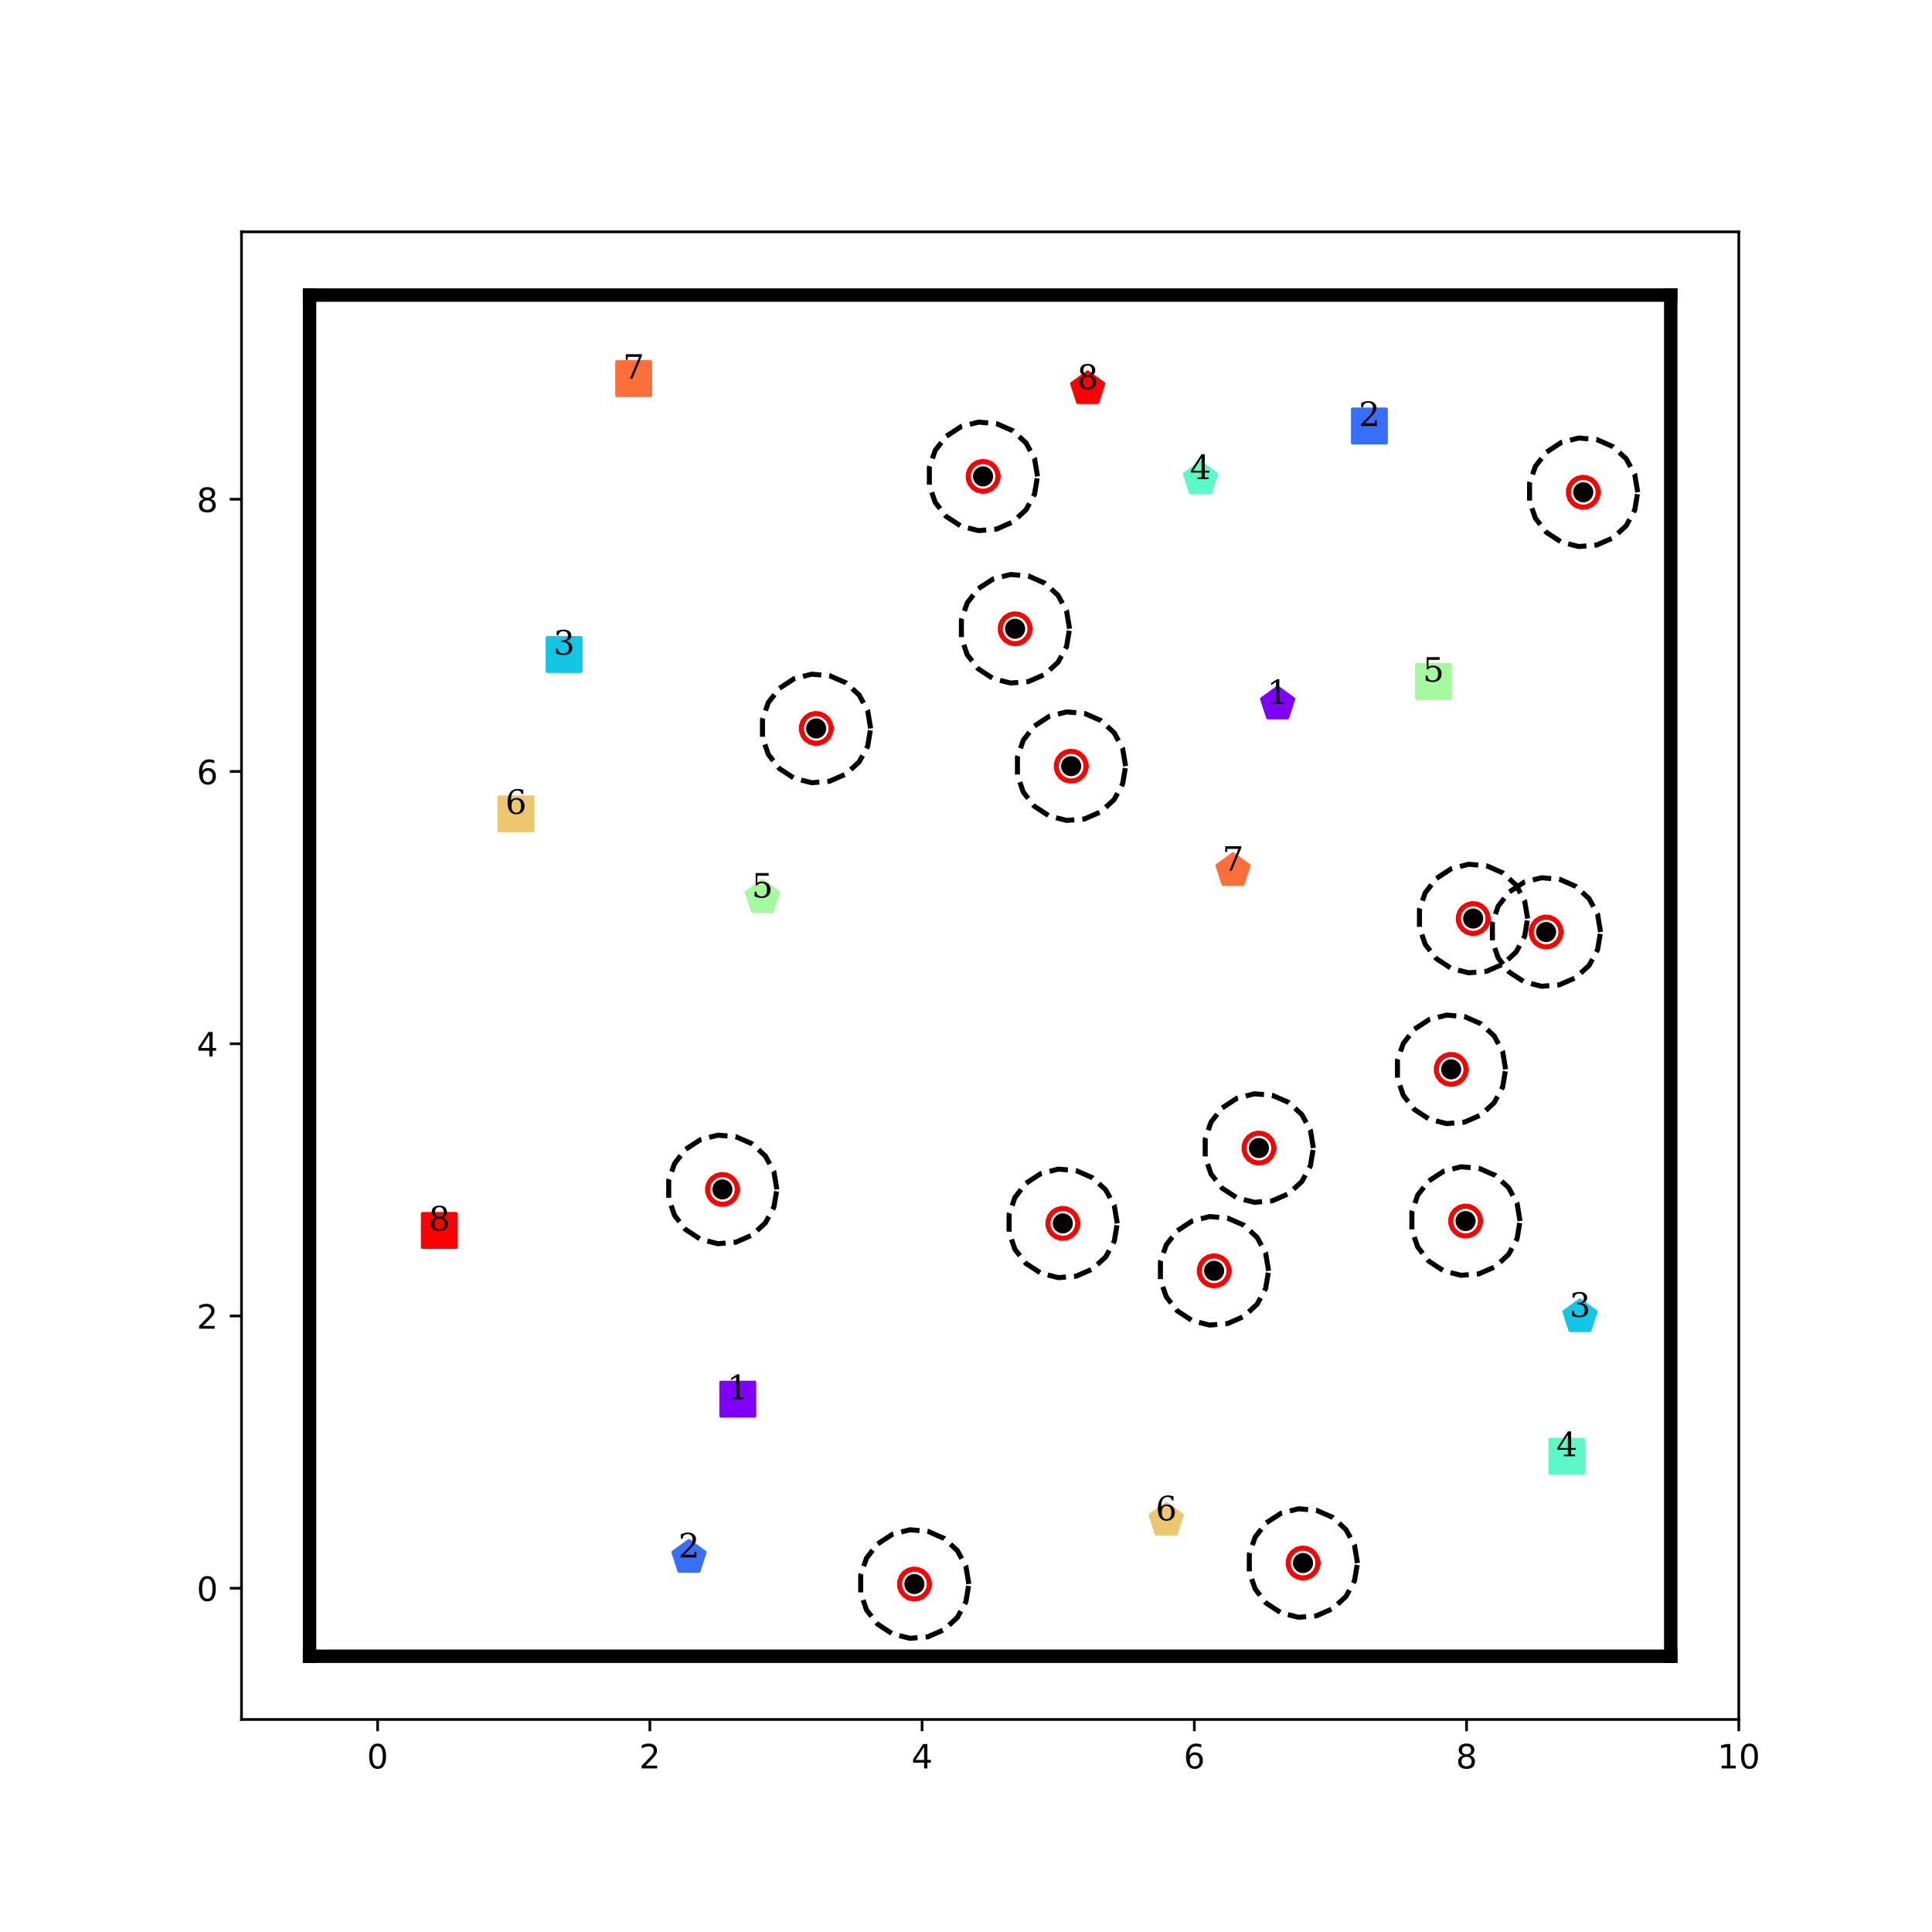 <?xml version="1.0" encoding="utf-8" standalone="no"?>
<!DOCTYPE svg PUBLIC "-//W3C//DTD SVG 1.1//EN"
  "http://www.w3.org/Graphics/SVG/1.1/DTD/svg11.dtd">
<!-- Created with matplotlib (http://matplotlib.org/) -->
<svg height="576pt" version="1.1" viewBox="0 0 576 576" width="576pt" xmlns="http://www.w3.org/2000/svg" xmlns:xlink="http://www.w3.org/1999/xlink">
 <defs>
  <style type="text/css">
*{stroke-linecap:butt;stroke-linejoin:round;}
  </style>
 </defs>
 <g id="figure_1">
  <g id="patch_1">
   <path d="M 0 576 
L 576 576 
L 576 0 
L 0 0 
z
" style="fill:#ffffff;"/>
  </g>
  <g id="axes_1">
   <g id="patch_2">
    <path d="M 72 512.64 
L 518.4 512.64 
L 518.4 69.12 
L 72 69.12 
z
" style="fill:#ffffff;"/>
   </g>
   <g id="matplotlib.axis_1">
    <g id="xtick_1">
     <g id="line2d_1">
      <defs>
       <path d="M 0 0 
L 0 3.5 
" id="m89978355af" style="stroke:#000000;stroke-width:0.8;"/>
      </defs>
      <g>
       <use style="stroke:#000000;stroke-width:0.8;" x="112.582" xlink:href="#m89978355af" y="512.64"/>
      </g>
     </g>
     <g id="text_1">
      <!-- 0 -->
      <defs>
       <path d="M 31.781 66.406 
Q 24.172 66.406 20.328 58.906 
Q 16.5 51.422 16.5 36.375 
Q 16.5 21.391 20.328 13.891 
Q 24.172 6.391 31.781 6.391 
Q 39.453 6.391 43.281 13.891 
Q 47.125 21.391 47.125 36.375 
Q 47.125 51.422 43.281 58.906 
Q 39.453 66.406 31.781 66.406 
z
M 31.781 74.219 
Q 44.047 74.219 50.516 64.516 
Q 56.984 54.828 56.984 36.375 
Q 56.984 17.969 50.516 8.266 
Q 44.047 -1.422 31.781 -1.422 
Q 19.531 -1.422 13.062 8.266 
Q 6.594 17.969 6.594 36.375 
Q 6.594 54.828 13.062 64.516 
Q 19.531 74.219 31.781 74.219 
z
" id="DejaVuSans-30"/>
      </defs>
      <g transform="translate(109.401 527.238)scale(0.1 -0.1)">
       <use xlink:href="#DejaVuSans-30"/>
      </g>
     </g>
    </g>
    <g id="xtick_2">
     <g id="line2d_2">
      <g>
       <use style="stroke:#000000;stroke-width:0.8;" x="193.745" xlink:href="#m89978355af" y="512.64"/>
      </g>
     </g>
     <g id="text_2">
      <!-- 2 -->
      <defs>
       <path d="M 19.188 8.297 
L 53.609 8.297 
L 53.609 0 
L 7.328 0 
L 7.328 8.297 
Q 12.938 14.109 22.625 23.891 
Q 32.328 33.688 34.812 36.531 
Q 39.547 41.844 41.422 45.531 
Q 43.312 49.219 43.312 52.781 
Q 43.312 58.594 39.234 62.25 
Q 35.156 65.922 28.609 65.922 
Q 23.969 65.922 18.812 64.312 
Q 13.672 62.703 7.812 59.422 
L 7.812 69.391 
Q 13.766 71.781 18.938 73 
Q 24.125 74.219 28.422 74.219 
Q 39.75 74.219 46.484 68.547 
Q 53.219 62.891 53.219 53.422 
Q 53.219 48.922 51.531 44.891 
Q 49.859 40.875 45.406 35.406 
Q 44.188 33.984 37.641 27.219 
Q 31.109 20.453 19.188 8.297 
z
" id="DejaVuSans-32"/>
      </defs>
      <g transform="translate(190.564 527.238)scale(0.1 -0.1)">
       <use xlink:href="#DejaVuSans-32"/>
      </g>
     </g>
    </g>
    <g id="xtick_3">
     <g id="line2d_3">
      <g>
       <use style="stroke:#000000;stroke-width:0.8;" x="274.909" xlink:href="#m89978355af" y="512.64"/>
      </g>
     </g>
     <g id="text_3">
      <!-- 4 -->
      <defs>
       <path d="M 37.797 64.312 
L 12.891 25.391 
L 37.797 25.391 
z
M 35.203 72.906 
L 47.609 72.906 
L 47.609 25.391 
L 58.016 25.391 
L 58.016 17.188 
L 47.609 17.188 
L 47.609 0 
L 37.797 0 
L 37.797 17.188 
L 4.891 17.188 
L 4.891 26.703 
z
" id="DejaVuSans-34"/>
      </defs>
      <g transform="translate(271.728 527.238)scale(0.1 -0.1)">
       <use xlink:href="#DejaVuSans-34"/>
      </g>
     </g>
    </g>
    <g id="xtick_4">
     <g id="line2d_4">
      <g>
       <use style="stroke:#000000;stroke-width:0.8;" x="356.073" xlink:href="#m89978355af" y="512.64"/>
      </g>
     </g>
     <g id="text_4">
      <!-- 6 -->
      <defs>
       <path d="M 33.016 40.375 
Q 26.375 40.375 22.484 35.828 
Q 18.609 31.297 18.609 23.391 
Q 18.609 15.531 22.484 10.953 
Q 26.375 6.391 33.016 6.391 
Q 39.656 6.391 43.531 10.953 
Q 47.406 15.531 47.406 23.391 
Q 47.406 31.297 43.531 35.828 
Q 39.656 40.375 33.016 40.375 
z
M 52.594 71.297 
L 52.594 62.312 
Q 48.875 64.062 45.094 64.984 
Q 41.312 65.922 37.594 65.922 
Q 27.828 65.922 22.672 59.328 
Q 17.531 52.734 16.797 39.406 
Q 19.672 43.656 24.016 45.922 
Q 28.375 48.188 33.594 48.188 
Q 44.578 48.188 50.953 41.516 
Q 57.328 34.859 57.328 23.391 
Q 57.328 12.156 50.688 5.359 
Q 44.047 -1.422 33.016 -1.422 
Q 20.359 -1.422 13.672 8.266 
Q 6.984 17.969 6.984 36.375 
Q 6.984 53.656 15.188 63.938 
Q 23.391 74.219 37.203 74.219 
Q 40.922 74.219 44.703 73.484 
Q 48.484 72.75 52.594 71.297 
z
" id="DejaVuSans-36"/>
      </defs>
      <g transform="translate(352.891 527.238)scale(0.1 -0.1)">
       <use xlink:href="#DejaVuSans-36"/>
      </g>
     </g>
    </g>
    <g id="xtick_5">
     <g id="line2d_5">
      <g>
       <use style="stroke:#000000;stroke-width:0.8;" x="437.236" xlink:href="#m89978355af" y="512.64"/>
      </g>
     </g>
     <g id="text_5">
      <!-- 8 -->
      <defs>
       <path d="M 31.781 34.625 
Q 24.75 34.625 20.719 30.859 
Q 16.703 27.094 16.703 20.516 
Q 16.703 13.922 20.719 10.156 
Q 24.75 6.391 31.781 6.391 
Q 38.812 6.391 42.859 10.172 
Q 46.922 13.969 46.922 20.516 
Q 46.922 27.094 42.891 30.859 
Q 38.875 34.625 31.781 34.625 
z
M 21.922 38.812 
Q 15.578 40.375 12.031 44.719 
Q 8.5 49.078 8.5 55.328 
Q 8.5 64.062 14.719 69.141 
Q 20.953 74.219 31.781 74.219 
Q 42.672 74.219 48.875 69.141 
Q 55.078 64.062 55.078 55.328 
Q 55.078 49.078 51.531 44.719 
Q 48 40.375 41.703 38.812 
Q 48.828 37.156 52.797 32.312 
Q 56.781 27.484 56.781 20.516 
Q 56.781 9.906 50.312 4.234 
Q 43.844 -1.422 31.781 -1.422 
Q 19.734 -1.422 13.25 4.234 
Q 6.781 9.906 6.781 20.516 
Q 6.781 27.484 10.781 32.312 
Q 14.797 37.156 21.922 38.812 
z
M 18.312 54.391 
Q 18.312 48.734 21.844 45.562 
Q 25.391 42.391 31.781 42.391 
Q 38.141 42.391 41.719 45.562 
Q 45.312 48.734 45.312 54.391 
Q 45.312 60.062 41.719 63.234 
Q 38.141 66.406 31.781 66.406 
Q 25.391 66.406 21.844 63.234 
Q 18.312 60.062 18.312 54.391 
z
" id="DejaVuSans-38"/>
      </defs>
      <g transform="translate(434.055 527.238)scale(0.1 -0.1)">
       <use xlink:href="#DejaVuSans-38"/>
      </g>
     </g>
    </g>
    <g id="xtick_6">
     <g id="line2d_6">
      <g>
       <use style="stroke:#000000;stroke-width:0.8;" x="518.4" xlink:href="#m89978355af" y="512.64"/>
      </g>
     </g>
     <g id="text_6">
      <!-- 10 -->
      <defs>
       <path d="M 12.406 8.297 
L 28.516 8.297 
L 28.516 63.922 
L 10.984 60.406 
L 10.984 69.391 
L 28.422 72.906 
L 38.281 72.906 
L 38.281 8.297 
L 54.391 8.297 
L 54.391 0 
L 12.406 0 
z
" id="DejaVuSans-31"/>
      </defs>
      <g transform="translate(512.038 527.238)scale(0.1 -0.1)">
       <use xlink:href="#DejaVuSans-31"/>
       <use x="63.623" xlink:href="#DejaVuSans-30"/>
      </g>
     </g>
    </g>
   </g>
   <g id="matplotlib.axis_2">
    <g id="ytick_1">
     <g id="line2d_7">
      <defs>
       <path d="M 0 0 
L -3.5 0 
" id="m498b8497a5" style="stroke:#000000;stroke-width:0.8;"/>
      </defs>
      <g>
       <use style="stroke:#000000;stroke-width:0.8;" x="72" xlink:href="#m498b8497a5" y="473.498"/>
      </g>
     </g>
     <g id="text_7">
      <!-- 0 -->
      <g transform="translate(58.638 477.297)scale(0.1 -0.1)">
       <use xlink:href="#DejaVuSans-30"/>
      </g>
     </g>
    </g>
    <g id="ytick_2">
     <g id="line2d_8">
      <g>
       <use style="stroke:#000000;stroke-width:0.8;" x="72" xlink:href="#m498b8497a5" y="392.335"/>
      </g>
     </g>
     <g id="text_8">
      <!-- 2 -->
      <g transform="translate(58.638 396.134)scale(0.1 -0.1)">
       <use xlink:href="#DejaVuSans-32"/>
      </g>
     </g>
    </g>
    <g id="ytick_3">
     <g id="line2d_9">
      <g>
       <use style="stroke:#000000;stroke-width:0.8;" x="72" xlink:href="#m498b8497a5" y="311.171"/>
      </g>
     </g>
     <g id="text_9">
      <!-- 4 -->
      <g transform="translate(58.638 314.97)scale(0.1 -0.1)">
       <use xlink:href="#DejaVuSans-34"/>
      </g>
     </g>
    </g>
    <g id="ytick_4">
     <g id="line2d_10">
      <g>
       <use style="stroke:#000000;stroke-width:0.8;" x="72" xlink:href="#m498b8497a5" y="230.007"/>
      </g>
     </g>
     <g id="text_10">
      <!-- 6 -->
      <g transform="translate(58.638 233.806)scale(0.1 -0.1)">
       <use xlink:href="#DejaVuSans-36"/>
      </g>
     </g>
    </g>
    <g id="ytick_5">
     <g id="line2d_11">
      <g>
       <use style="stroke:#000000;stroke-width:0.8;" x="72" xlink:href="#m498b8497a5" y="148.844"/>
      </g>
     </g>
     <g id="text_11">
      <!-- 8 -->
      <g transform="translate(58.638 152.643)scale(0.1 -0.1)">
       <use xlink:href="#DejaVuSans-38"/>
      </g>
     </g>
    </g>
   </g>
   <g id="line2d_12">
    <path clip-path="url(#p6acc8b3d34)" d="M 219.958 417.145 
" style="fill:none;stroke:#1f77b4;stroke-linecap:square;stroke-width:1.5;"/>
    <defs>
     <path d="M -5 5 
L 5 5 
L 5 -5 
L -5 -5 
z
" id="mf199346247" style="stroke:#8000ff;stroke-linejoin:miter;"/>
    </defs>
    <g clip-path="url(#p6acc8b3d34)">
     <use style="fill:#8000ff;stroke:#8000ff;stroke-linejoin:miter;" x="219.958" xlink:href="#mf199346247" y="417.145"/>
    </g>
   </g>
   <g id="line2d_13">
    <path clip-path="url(#p6acc8b3d34)" d="M 380.919 209.912 
" style="fill:none;stroke:#ff7f0e;stroke-linecap:square;stroke-width:1.5;"/>
    <defs>
     <path d="M 0 -5 
L -4.755 -1.545 
L -2.939 4.045 
L 2.939 4.045 
L 4.755 -1.545 
z
" id="m7dabff9bda" style="stroke:#8000ff;stroke-linejoin:miter;"/>
    </defs>
    <g clip-path="url(#p6acc8b3d34)">
     <use style="fill:#8000ff;stroke:#8000ff;stroke-linejoin:miter;" x="380.919" xlink:href="#m7dabff9bda" y="209.912"/>
    </g>
   </g>
   <g id="line2d_14">
    <path clip-path="url(#p6acc8b3d34)" d="M 408.274 127.005 
" style="fill:none;stroke:#2ca02c;stroke-linecap:square;stroke-width:1.5;"/>
    <defs>
     <path d="M -5 5 
L 5 5 
L 5 -5 
L -5 -5 
z
" id="m9a80ae366b" style="stroke:#376ff9;stroke-linejoin:miter;"/>
    </defs>
    <g clip-path="url(#p6acc8b3d34)">
     <use style="fill:#376ff9;stroke:#376ff9;stroke-linejoin:miter;" x="408.274" xlink:href="#m9a80ae366b" y="127.005"/>
    </g>
   </g>
   <g id="line2d_15">
    <path clip-path="url(#p6acc8b3d34)" d="M 205.415 464.329 
" style="fill:none;stroke:#d62728;stroke-linecap:square;stroke-width:1.5;"/>
    <defs>
     <path d="M 0 -5 
L -4.755 -1.545 
L -2.939 4.045 
L 2.939 4.045 
L 4.755 -1.545 
z
" id="m9d94ffd751" style="stroke:#376ff9;stroke-linejoin:miter;"/>
    </defs>
    <g clip-path="url(#p6acc8b3d34)">
     <use style="fill:#376ff9;stroke:#376ff9;stroke-linejoin:miter;" x="205.415" xlink:href="#m9d94ffd751" y="464.329"/>
    </g>
   </g>
   <g id="line2d_16">
    <path clip-path="url(#p6acc8b3d34)" d="M 168.177 195.137 
" style="fill:none;stroke:#9467bd;stroke-linecap:square;stroke-width:1.5;"/>
    <defs>
     <path d="M -5 5 
L 5 5 
L 5 -5 
L -5 -5 
z
" id="m19d20b630e" style="stroke:#12c7e6;stroke-linejoin:miter;"/>
    </defs>
    <g clip-path="url(#p6acc8b3d34)">
     <use style="fill:#12c7e6;stroke:#12c7e6;stroke-linejoin:miter;" x="168.177" xlink:href="#m19d20b630e" y="195.137"/>
    </g>
   </g>
   <g id="line2d_17">
    <path clip-path="url(#p6acc8b3d34)" d="M 471.049 392.598 
" style="fill:none;stroke:#8c564b;stroke-linecap:square;stroke-width:1.5;"/>
    <defs>
     <path d="M 0 -5 
L -4.755 -1.545 
L -2.939 4.045 
L 2.939 4.045 
L 4.755 -1.545 
z
" id="md3fc0abad9" style="stroke:#12c7e6;stroke-linejoin:miter;"/>
    </defs>
    <g clip-path="url(#p6acc8b3d34)">
     <use style="fill:#12c7e6;stroke:#12c7e6;stroke-linejoin:miter;" x="471.049" xlink:href="#md3fc0abad9" y="392.598"/>
    </g>
   </g>
   <g id="line2d_18">
    <path clip-path="url(#p6acc8b3d34)" d="M 467.128 434.172 
" style="fill:none;stroke:#e377c2;stroke-linecap:square;stroke-width:1.5;"/>
    <defs>
     <path d="M -5 5 
L 5 5 
L 5 -5 
L -5 -5 
z
" id="mc4074d09f4" style="stroke:#5bf9c7;stroke-linejoin:miter;"/>
    </defs>
    <g clip-path="url(#p6acc8b3d34)">
     <use style="fill:#5bf9c7;stroke:#5bf9c7;stroke-linejoin:miter;" x="467.128" xlink:href="#mc4074d09f4" y="434.172"/>
    </g>
   </g>
   <g id="line2d_19">
    <path clip-path="url(#p6acc8b3d34)" d="M 357.906 142.836 
" style="fill:none;stroke:#7f7f7f;stroke-linecap:square;stroke-width:1.5;"/>
    <defs>
     <path d="M 0 -5 
L -4.755 -1.545 
L -2.939 4.045 
L 2.939 4.045 
L 4.755 -1.545 
z
" id="mcafc2f7463" style="stroke:#5bf9c7;stroke-linejoin:miter;"/>
    </defs>
    <g clip-path="url(#p6acc8b3d34)">
     <use style="fill:#5bf9c7;stroke:#5bf9c7;stroke-linejoin:miter;" x="357.906" xlink:href="#mcafc2f7463" y="142.836"/>
    </g>
   </g>
   <g id="line2d_20">
    <path clip-path="url(#p6acc8b3d34)" d="M 427.37 203.203 
" style="fill:none;stroke:#bcbd22;stroke-linecap:square;stroke-width:1.5;"/>
    <defs>
     <path d="M -5 5 
L 5 5 
L 5 -5 
L -5 -5 
z
" id="m1e7260e2ec" style="stroke:#a4f99f;stroke-linejoin:miter;"/>
    </defs>
    <g clip-path="url(#p6acc8b3d34)">
     <use style="fill:#a4f99f;stroke:#a4f99f;stroke-linejoin:miter;" x="427.37" xlink:href="#m1e7260e2ec" y="203.203"/>
    </g>
   </g>
   <g id="line2d_21">
    <path clip-path="url(#p6acc8b3d34)" d="M 227.301 267.583 
" style="fill:none;stroke:#17becf;stroke-linecap:square;stroke-width:1.5;"/>
    <defs>
     <path d="M 0 -5 
L -4.755 -1.545 
L -2.939 4.045 
L 2.939 4.045 
L 4.755 -1.545 
z
" id="m291db263cb" style="stroke:#a4f99f;stroke-linejoin:miter;"/>
    </defs>
    <g clip-path="url(#p6acc8b3d34)">
     <use style="fill:#a4f99f;stroke:#a4f99f;stroke-linejoin:miter;" x="227.301" xlink:href="#m291db263cb" y="267.583"/>
    </g>
   </g>
   <g id="line2d_22">
    <path clip-path="url(#p6acc8b3d34)" d="M 153.837 242.632 
" style="fill:none;stroke:#1f77b4;stroke-linecap:square;stroke-width:1.5;"/>
    <defs>
     <path d="M -5 5 
L 5 5 
L 5 -5 
L -5 -5 
z
" id="m1e8d429b0b" style="stroke:#edc76f;stroke-linejoin:miter;"/>
    </defs>
    <g clip-path="url(#p6acc8b3d34)">
     <use style="fill:#edc76f;stroke:#edc76f;stroke-linejoin:miter;" x="153.837" xlink:href="#m1e8d429b0b" y="242.632"/>
    </g>
   </g>
   <g id="line2d_23">
    <path clip-path="url(#p6acc8b3d34)" d="M 347.705 453.259 
" style="fill:none;stroke:#ff7f0e;stroke-linecap:square;stroke-width:1.5;"/>
    <defs>
     <path d="M 0 -5 
L -4.755 -1.545 
L -2.939 4.045 
L 2.939 4.045 
L 4.755 -1.545 
z
" id="m3ba5e6ea00" style="stroke:#edc76f;stroke-linejoin:miter;"/>
    </defs>
    <g clip-path="url(#p6acc8b3d34)">
     <use style="fill:#edc76f;stroke:#edc76f;stroke-linejoin:miter;" x="347.705" xlink:href="#m3ba5e6ea00" y="453.259"/>
    </g>
   </g>
   <g id="line2d_24">
    <path clip-path="url(#p6acc8b3d34)" d="M 188.93 112.884 
" style="fill:none;stroke:#2ca02c;stroke-linecap:square;stroke-width:1.5;"/>
    <defs>
     <path d="M -5 5 
L 5 5 
L 5 -5 
L -5 -5 
z
" id="mf680b7a116" style="stroke:#ff6f39;stroke-linejoin:miter;"/>
    </defs>
    <g clip-path="url(#p6acc8b3d34)">
     <use style="fill:#ff6f39;stroke:#ff6f39;stroke-linejoin:miter;" x="188.93" xlink:href="#mf680b7a116" y="112.884"/>
    </g>
   </g>
   <g id="line2d_25">
    <path clip-path="url(#p6acc8b3d34)" d="M 367.622 259.578 
" style="fill:none;stroke:#d62728;stroke-linecap:square;stroke-width:1.5;"/>
    <defs>
     <path d="M 0 -5 
L -4.755 -1.545 
L -2.939 4.045 
L 2.939 4.045 
L 4.755 -1.545 
z
" id="m884dac4b87" style="stroke:#ff6f39;stroke-linejoin:miter;"/>
    </defs>
    <g clip-path="url(#p6acc8b3d34)">
     <use style="fill:#ff6f39;stroke:#ff6f39;stroke-linejoin:miter;" x="367.622" xlink:href="#m884dac4b87" y="259.578"/>
    </g>
   </g>
   <g id="line2d_26">
    <path clip-path="url(#p6acc8b3d34)" d="M 130.985 366.848 
" style="fill:none;stroke:#9467bd;stroke-linecap:square;stroke-width:1.5;"/>
    <defs>
     <path d="M -5 5 
L 5 5 
L 5 -5 
L -5 -5 
z
" id="m85897b799e" style="stroke:#ff0000;stroke-linejoin:miter;"/>
    </defs>
    <g clip-path="url(#p6acc8b3d34)">
     <use style="fill:#ff0000;stroke:#ff0000;stroke-linejoin:miter;" x="130.985" xlink:href="#m85897b799e" y="366.848"/>
    </g>
   </g>
   <g id="line2d_27">
    <path clip-path="url(#p6acc8b3d34)" d="M 324.281 115.915 
" style="fill:none;stroke:#8c564b;stroke-linecap:square;stroke-width:1.5;"/>
    <defs>
     <path d="M 0 -5 
L -4.755 -1.545 
L -2.939 4.045 
L 2.939 4.045 
L 4.755 -1.545 
z
" id="m7a95e7531e" style="stroke:#ff0000;stroke-linejoin:miter;"/>
    </defs>
    <g clip-path="url(#p6acc8b3d34)">
     <use style="fill:#ff0000;stroke:#ff0000;stroke-linejoin:miter;" x="324.281" xlink:href="#m7a95e7531e" y="115.915"/>
    </g>
   </g>
   <g id="line2d_28">
    <defs>
     <path d="M 0 2.5 
C 0.663 2.5 1.299 2.237 1.768 1.768 
C 2.237 1.299 2.5 0.663 2.5 0 
C 2.5 -0.663 2.237 -1.299 1.768 -1.768 
C 1.299 -2.237 0.663 -2.5 0 -2.5 
C -0.663 -2.5 -1.299 -2.237 -1.768 -1.768 
C -2.237 -1.299 -2.5 -0.663 -2.5 0 
C -2.5 0.663 -2.237 1.299 -1.768 1.768 
C -1.299 2.237 -0.663 2.5 0 2.5 
z
" id="m6888145409" style="stroke:#000000;"/>
    </defs>
    <g clip-path="url(#p6acc8b3d34)">
     <use style="stroke:#000000;" x="361.979" xlink:href="#m6888145409" y="378.877"/>
     <use style="stroke:#000000;" x="436.943" xlink:href="#m6888145409" y="364.041"/>
     <use style="stroke:#000000;" x="215.381" xlink:href="#m6888145409" y="354.617"/>
     <use style="stroke:#000000;" x="243.335" xlink:href="#m6888145409" y="217.179"/>
     <use style="stroke:#000000;" x="293.087" xlink:href="#m6888145409" y="142.026"/>
     <use style="stroke:#000000;" x="460.947" xlink:href="#m6888145409" y="277.868"/>
     <use style="stroke:#000000;" x="388.477" xlink:href="#m6888145409" y="465.995"/>
     <use style="stroke:#000000;" x="272.62" xlink:href="#m6888145409" y="472.26"/>
     <use style="stroke:#000000;" x="302.64" xlink:href="#m6888145409" y="187.462"/>
     <use style="stroke:#000000;" x="432.643" xlink:href="#m6888145409" y="318.813"/>
     <use style="stroke:#000000;" x="316.862" xlink:href="#m6888145409" y="364.735"/>
     <use style="stroke:#000000;" x="319.35" xlink:href="#m6888145409" y="228.421"/>
     <use style="stroke:#000000;" x="472.029" xlink:href="#m6888145409" y="146.765"/>
     <use style="stroke:#000000;" x="439.205" xlink:href="#m6888145409" y="273.854"/>
     <use style="stroke:#000000;" x="375.329" xlink:href="#m6888145409" y="342.277"/>
    </g>
   </g>
   <g id="line2d_29">
    <path clip-path="url(#p6acc8b3d34)" d="M 378.212 378.877 
L 377.332 373.606 
L 374.789 368.907 
L 370.857 365.287 
L 365.964 363.141 
L 360.638 362.7 
L 355.458 364.011 
L 350.985 366.934 
L 347.703 371.151 
L 345.967 376.205 
L 345.967 381.549 
L 347.703 386.603 
L 350.985 390.82 
L 355.458 393.742 
L 360.638 395.054 
L 365.964 394.613 
L 370.857 392.466 
L 374.789 388.847 
L 377.332 384.148 
L 378.212 378.877 
" style="fill:none;stroke:#000000;stroke-dasharray:5.55,2.4;stroke-dashoffset:0;stroke-width:1.5;"/>
   </g>
   <g id="line2d_30">
    <path clip-path="url(#p6acc8b3d34)" d="M 366.443 378.877 
L 366.201 377.427 
L 365.502 376.135 
L 364.42 375.14 
L 363.075 374.55 
L 361.61 374.428 
L 360.186 374.789 
L 358.955 375.593 
L 358.053 376.752 
L 357.576 378.142 
L 357.576 379.612 
L 358.053 381.002 
L 358.955 382.161 
L 360.186 382.965 
L 361.61 383.326 
L 363.075 383.204 
L 364.42 382.614 
L 365.502 381.619 
L 366.201 380.326 
L 366.443 378.877 
" style="fill:none;stroke:#ff0000;stroke-linecap:square;stroke-width:1.5;"/>
   </g>
   <g id="line2d_31">
    <path clip-path="url(#p6acc8b3d34)" d="M 453.176 364.041 
L 452.297 358.77 
L 449.753 354.071 
L 445.822 350.451 
L 440.928 348.305 
L 435.603 347.864 
L 430.423 349.175 
L 425.949 352.098 
L 422.667 356.315 
L 420.932 361.369 
L 420.932 366.713 
L 422.667 371.767 
L 425.949 375.984 
L 430.423 378.906 
L 435.603 380.218 
L 440.928 379.777 
L 445.822 377.63 
L 449.753 374.011 
L 452.297 369.312 
L 453.176 364.041 
" style="fill:none;stroke:#000000;stroke-dasharray:5.55,2.4;stroke-dashoffset:0;stroke-width:1.5;"/>
   </g>
   <g id="line2d_32">
    <path clip-path="url(#p6acc8b3d34)" d="M 441.407 364.041 
L 441.165 362.592 
L 440.466 361.299 
L 439.385 360.304 
L 438.039 359.714 
L 436.575 359.592 
L 435.15 359.953 
L 433.92 360.757 
L 433.017 361.916 
L 432.54 363.306 
L 432.54 364.776 
L 433.017 366.166 
L 433.92 367.325 
L 435.15 368.129 
L 436.575 368.49 
L 438.039 368.368 
L 439.385 367.778 
L 440.466 366.783 
L 441.165 365.49 
L 441.407 364.041 
" style="fill:none;stroke:#ff0000;stroke-linecap:square;stroke-width:1.5;"/>
   </g>
   <g id="line2d_33">
    <path clip-path="url(#p6acc8b3d34)" d="M 231.613 354.617 
L 230.734 349.346 
L 228.191 344.646 
L 224.259 341.027 
L 219.366 338.881 
L 214.04 338.439 
L 208.86 339.751 
L 204.387 342.674 
L 201.104 346.891 
L 199.369 351.945 
L 199.369 357.288 
L 201.104 362.343 
L 204.387 366.559 
L 208.86 369.482 
L 214.04 370.794 
L 219.366 370.353 
L 224.259 368.206 
L 228.191 364.587 
L 230.734 359.887 
L 231.613 354.617 
" style="fill:none;stroke:#000000;stroke-dasharray:5.55,2.4;stroke-dashoffset:0;stroke-width:1.5;"/>
   </g>
   <g id="line2d_34">
    <path clip-path="url(#p6acc8b3d34)" d="M 219.845 354.617 
L 219.603 353.167 
L 218.903 351.875 
L 217.822 350.879 
L 216.477 350.289 
L 215.012 350.168 
L 213.588 350.529 
L 212.357 351.332 
L 211.455 352.492 
L 210.978 353.882 
L 210.978 355.351 
L 211.455 356.741 
L 212.357 357.901 
L 213.588 358.705 
L 215.012 359.065 
L 216.477 358.944 
L 217.822 358.354 
L 218.903 357.358 
L 219.603 356.066 
L 219.845 354.617 
" style="fill:none;stroke:#ff0000;stroke-linecap:square;stroke-width:1.5;"/>
   </g>
   <g id="line2d_35">
    <path clip-path="url(#p6acc8b3d34)" d="M 259.568 217.179 
L 258.688 211.908 
L 256.145 207.209 
L 252.213 203.589 
L 247.32 201.443 
L 241.994 201.002 
L 236.814 202.313 
L 232.341 205.236 
L 229.059 209.453 
L 227.323 214.507 
L 227.323 219.851 
L 229.059 224.905 
L 232.341 229.122 
L 236.814 232.044 
L 241.994 233.356 
L 247.32 232.915 
L 252.213 230.768 
L 256.145 227.149 
L 258.688 222.45 
L 259.568 217.179 
" style="fill:none;stroke:#000000;stroke-dasharray:5.55,2.4;stroke-dashoffset:0;stroke-width:1.5;"/>
   </g>
   <g id="line2d_36">
    <path clip-path="url(#p6acc8b3d34)" d="M 247.799 217.179 
L 247.557 215.729 
L 246.858 214.437 
L 245.776 213.442 
L 244.431 212.852 
L 242.966 212.73 
L 241.542 213.091 
L 240.311 213.895 
L 239.409 215.054 
L 238.932 216.444 
L 238.932 217.914 
L 239.409 219.304 
L 240.311 220.463 
L 241.542 221.267 
L 242.966 221.628 
L 244.431 221.506 
L 245.776 220.916 
L 246.858 219.921 
L 247.557 218.628 
L 247.799 217.179 
" style="fill:none;stroke:#ff0000;stroke-linecap:square;stroke-width:1.5;"/>
   </g>
   <g id="line2d_37">
    <path clip-path="url(#p6acc8b3d34)" d="M 309.32 142.026 
L 308.441 136.755 
L 305.897 132.055 
L 301.966 128.436 
L 297.072 126.29 
L 291.747 125.848 
L 286.567 127.16 
L 282.093 130.083 
L 278.811 134.3 
L 277.076 139.354 
L 277.076 144.697 
L 278.811 149.752 
L 282.093 153.968 
L 286.567 156.891 
L 291.747 158.203 
L 297.072 157.762 
L 301.966 155.615 
L 305.897 151.996 
L 308.441 147.296 
L 309.32 142.026 
" style="fill:none;stroke:#000000;stroke-dasharray:5.55,2.4;stroke-dashoffset:0;stroke-width:1.5;"/>
   </g>
   <g id="line2d_38">
    <path clip-path="url(#p6acc8b3d34)" d="M 297.551 142.026 
L 297.309 140.576 
L 296.61 139.284 
L 295.529 138.288 
L 294.183 137.698 
L 292.719 137.577 
L 291.294 137.938 
L 290.064 138.741 
L 289.161 139.901 
L 288.684 141.291 
L 288.684 142.76 
L 289.161 144.15 
L 290.064 145.31 
L 291.294 146.114 
L 292.719 146.474 
L 294.183 146.353 
L 295.529 145.763 
L 296.61 144.767 
L 297.309 143.475 
L 297.551 142.026 
" style="fill:none;stroke:#ff0000;stroke-linecap:square;stroke-width:1.5;"/>
   </g>
   <g id="line2d_39">
    <path clip-path="url(#p6acc8b3d34)" d="M 477.18 277.868 
L 476.301 272.598 
L 473.757 267.898 
L 469.826 264.279 
L 464.932 262.132 
L 459.607 261.691 
L 454.427 263.003 
L 449.953 265.926 
L 446.671 270.142 
L 444.936 275.196 
L 444.936 280.54 
L 446.671 285.594 
L 449.953 289.811 
L 454.427 292.734 
L 459.607 294.046 
L 464.932 293.604 
L 469.826 291.458 
L 473.757 287.839 
L 476.301 283.139 
L 477.18 277.868 
" style="fill:none;stroke:#000000;stroke-dasharray:5.55,2.4;stroke-dashoffset:0;stroke-width:1.5;"/>
   </g>
   <g id="line2d_40">
    <path clip-path="url(#p6acc8b3d34)" d="M 465.411 277.868 
L 465.169 276.419 
L 464.47 275.126 
L 463.389 274.131 
L 462.043 273.541 
L 460.579 273.42 
L 459.154 273.78 
L 457.924 274.584 
L 457.021 275.744 
L 456.544 277.134 
L 456.544 278.603 
L 457.021 279.993 
L 457.924 281.153 
L 459.154 281.956 
L 460.579 282.317 
L 462.043 282.196 
L 463.389 281.605 
L 464.47 280.61 
L 465.169 279.318 
L 465.411 277.868 
" style="fill:none;stroke:#ff0000;stroke-linecap:square;stroke-width:1.5;"/>
   </g>
   <g id="line2d_41">
    <path clip-path="url(#p6acc8b3d34)" d="M 404.71 465.995 
L 403.83 460.724 
L 401.287 456.025 
L 397.355 452.406 
L 392.462 450.259 
L 387.137 449.818 
L 381.956 451.13 
L 377.483 454.052 
L 374.201 458.269 
L 372.466 463.323 
L 372.466 468.667 
L 374.201 473.721 
L 377.483 477.938 
L 381.956 480.861 
L 387.137 482.172 
L 392.462 481.731 
L 397.355 479.585 
L 401.287 475.966 
L 403.83 471.266 
L 404.71 465.995 
" style="fill:none;stroke:#000000;stroke-dasharray:5.55,2.4;stroke-dashoffset:0;stroke-width:1.5;"/>
   </g>
   <g id="line2d_42">
    <path clip-path="url(#p6acc8b3d34)" d="M 392.941 465.995 
L 392.699 464.546 
L 392 463.253 
L 390.919 462.258 
L 389.573 461.668 
L 388.108 461.546 
L 386.684 461.907 
L 385.454 462.711 
L 384.551 463.871 
L 384.074 465.26 
L 384.074 466.73 
L 384.551 468.12 
L 385.454 469.279 
L 386.684 470.083 
L 388.108 470.444 
L 389.573 470.323 
L 390.919 469.732 
L 392 468.737 
L 392.699 467.445 
L 392.941 465.995 
" style="fill:none;stroke:#ff0000;stroke-linecap:square;stroke-width:1.5;"/>
   </g>
   <g id="line2d_43">
    <path clip-path="url(#p6acc8b3d34)" d="M 288.853 472.26 
L 287.973 466.99 
L 285.43 462.29 
L 281.498 458.671 
L 276.605 456.524 
L 271.279 456.083 
L 266.099 457.395 
L 261.626 460.318 
L 258.344 464.534 
L 256.609 469.589 
L 256.609 474.932 
L 258.344 479.986 
L 261.626 484.203 
L 266.099 487.126 
L 271.279 488.438 
L 276.605 487.996 
L 281.498 485.85 
L 285.43 482.231 
L 287.973 477.531 
L 288.853 472.26 
" style="fill:none;stroke:#000000;stroke-dasharray:5.55,2.4;stroke-dashoffset:0;stroke-width:1.5;"/>
   </g>
   <g id="line2d_44">
    <path clip-path="url(#p6acc8b3d34)" d="M 277.084 472.26 
L 276.842 470.811 
L 276.143 469.518 
L 275.061 468.523 
L 273.716 467.933 
L 272.251 467.812 
L 270.827 468.172 
L 269.596 468.976 
L 268.694 470.136 
L 268.217 471.526 
L 268.217 472.995 
L 268.694 474.385 
L 269.596 475.545 
L 270.827 476.348 
L 272.251 476.709 
L 273.716 476.588 
L 275.061 475.997 
L 276.143 475.002 
L 276.842 473.71 
L 277.084 472.26 
" style="fill:none;stroke:#ff0000;stroke-linecap:square;stroke-width:1.5;"/>
   </g>
   <g id="line2d_45">
    <path clip-path="url(#p6acc8b3d34)" d="M 318.873 187.462 
L 317.994 182.192 
L 315.45 177.492 
L 311.519 173.873 
L 306.625 171.726 
L 301.3 171.285 
L 296.12 172.597 
L 291.646 175.519 
L 288.364 179.736 
L 286.629 184.79 
L 286.629 190.134 
L 288.364 195.188 
L 291.646 199.405 
L 296.12 202.328 
L 301.3 203.64 
L 306.625 203.198 
L 311.519 201.052 
L 315.45 197.433 
L 317.994 192.733 
L 318.873 187.462 
" style="fill:none;stroke:#000000;stroke-dasharray:5.55,2.4;stroke-dashoffset:0;stroke-width:1.5;"/>
   </g>
   <g id="line2d_46">
    <path clip-path="url(#p6acc8b3d34)" d="M 307.104 187.462 
L 306.862 186.013 
L 306.163 184.72 
L 305.082 183.725 
L 303.736 183.135 
L 302.272 183.014 
L 300.847 183.374 
L 299.617 184.178 
L 298.714 185.338 
L 298.237 186.728 
L 298.237 188.197 
L 298.714 189.587 
L 299.617 190.747 
L 300.847 191.55 
L 302.272 191.911 
L 303.736 191.79 
L 305.082 191.199 
L 306.163 190.204 
L 306.862 188.912 
L 307.104 187.462 
" style="fill:none;stroke:#ff0000;stroke-linecap:square;stroke-width:1.5;"/>
   </g>
   <g id="line2d_47">
    <path clip-path="url(#p6acc8b3d34)" d="M 448.876 318.813 
L 447.996 313.543 
L 445.453 308.843 
L 441.522 305.224 
L 436.628 303.077 
L 431.303 302.636 
L 426.123 303.948 
L 421.649 306.871 
L 418.367 311.088 
L 416.632 316.142 
L 416.632 321.485 
L 418.367 326.539 
L 421.649 330.756 
L 426.123 333.679 
L 431.303 334.991 
L 436.628 334.549 
L 441.522 332.403 
L 445.453 328.784 
L 447.996 324.084 
L 448.876 318.813 
" style="fill:none;stroke:#000000;stroke-dasharray:5.55,2.4;stroke-dashoffset:0;stroke-width:1.5;"/>
   </g>
   <g id="line2d_48">
    <path clip-path="url(#p6acc8b3d34)" d="M 437.107 318.813 
L 436.865 317.364 
L 436.166 316.072 
L 435.085 315.076 
L 433.739 314.486 
L 432.275 314.365 
L 430.85 314.725 
L 429.62 315.529 
L 428.717 316.689 
L 428.24 318.079 
L 428.24 319.548 
L 428.717 320.938 
L 429.62 322.098 
L 430.85 322.901 
L 432.275 323.262 
L 433.739 323.141 
L 435.085 322.551 
L 436.166 321.555 
L 436.865 320.263 
L 437.107 318.813 
" style="fill:none;stroke:#ff0000;stroke-linecap:square;stroke-width:1.5;"/>
   </g>
   <g id="line2d_49">
    <path clip-path="url(#p6acc8b3d34)" d="M 333.095 364.735 
L 332.215 359.464 
L 329.672 354.764 
L 325.741 351.145 
L 320.847 348.999 
L 315.522 348.557 
L 310.342 349.869 
L 305.868 352.792 
L 302.586 357.009 
L 300.851 362.063 
L 300.851 367.406 
L 302.586 372.461 
L 305.868 376.677 
L 310.342 379.6 
L 315.522 380.912 
L 320.847 380.471 
L 325.741 378.324 
L 329.672 374.705 
L 332.215 370.005 
L 333.095 364.735 
" style="fill:none;stroke:#000000;stroke-dasharray:5.55,2.4;stroke-dashoffset:0;stroke-width:1.5;"/>
   </g>
   <g id="line2d_50">
    <path clip-path="url(#p6acc8b3d34)" d="M 321.326 364.735 
L 321.084 363.285 
L 320.385 361.993 
L 319.304 360.997 
L 317.958 360.407 
L 316.494 360.286 
L 315.069 360.647 
L 313.839 361.45 
L 312.936 362.61 
L 312.459 364 
L 312.459 365.469 
L 312.936 366.859 
L 313.839 368.019 
L 315.069 368.823 
L 316.494 369.183 
L 317.958 369.062 
L 319.304 368.472 
L 320.385 367.476 
L 321.084 366.184 
L 321.326 364.735 
" style="fill:none;stroke:#ff0000;stroke-linecap:square;stroke-width:1.5;"/>
   </g>
   <g id="line2d_51">
    <path clip-path="url(#p6acc8b3d34)" d="M 335.582 228.421 
L 334.703 223.15 
L 332.159 218.451 
L 328.228 214.832 
L 323.334 212.685 
L 318.009 212.244 
L 312.829 213.556 
L 308.355 216.478 
L 305.073 220.695 
L 303.338 225.749 
L 303.338 231.093 
L 305.073 236.147 
L 308.355 240.364 
L 312.829 243.287 
L 318.009 244.598 
L 323.334 244.157 
L 328.228 242.011 
L 332.159 238.391 
L 334.703 233.692 
L 335.582 228.421 
" style="fill:none;stroke:#000000;stroke-dasharray:5.55,2.4;stroke-dashoffset:0;stroke-width:1.5;"/>
   </g>
   <g id="line2d_52">
    <path clip-path="url(#p6acc8b3d34)" d="M 323.814 228.421 
L 323.572 226.972 
L 322.872 225.679 
L 321.791 224.684 
L 320.445 224.094 
L 318.981 223.972 
L 317.556 224.333 
L 316.326 225.137 
L 315.424 226.296 
L 314.946 227.686 
L 314.946 229.156 
L 315.424 230.546 
L 316.326 231.705 
L 317.556 232.509 
L 318.981 232.87 
L 320.445 232.748 
L 321.791 232.158 
L 322.872 231.163 
L 323.572 229.871 
L 323.814 228.421 
" style="fill:none;stroke:#ff0000;stroke-linecap:square;stroke-width:1.5;"/>
   </g>
   <g id="line2d_53">
    <path clip-path="url(#p6acc8b3d34)" d="M 488.262 146.765 
L 487.382 141.494 
L 484.839 136.794 
L 480.907 133.175 
L 476.014 131.029 
L 470.689 130.588 
L 465.508 131.899 
L 461.035 134.822 
L 457.753 139.039 
L 456.018 144.093 
L 456.018 149.437 
L 457.753 154.491 
L 461.035 158.708 
L 465.508 161.63 
L 470.689 162.942 
L 476.014 162.501 
L 480.907 160.354 
L 484.839 156.735 
L 487.382 152.036 
L 488.262 146.765 
" style="fill:none;stroke:#000000;stroke-dasharray:5.55,2.4;stroke-dashoffset:0;stroke-width:1.5;"/>
   </g>
   <g id="line2d_54">
    <path clip-path="url(#p6acc8b3d34)" d="M 476.493 146.765 
L 476.251 145.315 
L 475.552 144.023 
L 474.471 143.028 
L 473.125 142.437 
L 471.66 142.316 
L 470.236 142.677 
L 469.006 143.481 
L 468.103 144.64 
L 467.626 146.03 
L 467.626 147.5 
L 468.103 148.889 
L 469.006 150.049 
L 470.236 150.853 
L 471.66 151.214 
L 473.125 151.092 
L 474.471 150.502 
L 475.552 149.507 
L 476.251 148.214 
L 476.493 146.765 
" style="fill:none;stroke:#ff0000;stroke-linecap:square;stroke-width:1.5;"/>
   </g>
   <g id="line2d_55">
    <path clip-path="url(#p6acc8b3d34)" d="M 455.438 273.854 
L 454.558 268.583 
L 452.015 263.883 
L 448.083 260.264 
L 443.19 258.118 
L 437.864 257.676 
L 432.684 258.988 
L 428.211 261.911 
L 424.929 266.128 
L 423.194 271.182 
L 423.194 276.526 
L 424.929 281.58 
L 428.211 285.797 
L 432.684 288.719 
L 437.864 290.031 
L 443.19 289.59 
L 448.083 287.443 
L 452.015 283.824 
L 454.558 279.124 
L 455.438 273.854 
" style="fill:none;stroke:#000000;stroke-dasharray:5.55,2.4;stroke-dashoffset:0;stroke-width:1.5;"/>
   </g>
   <g id="line2d_56">
    <path clip-path="url(#p6acc8b3d34)" d="M 443.669 273.854 
L 443.427 272.404 
L 442.728 271.112 
L 441.646 270.117 
L 440.301 269.526 
L 438.836 269.405 
L 437.412 269.766 
L 436.181 270.569 
L 435.279 271.729 
L 434.802 273.119 
L 434.802 274.588 
L 435.279 275.978 
L 436.181 277.138 
L 437.412 277.942 
L 438.836 278.302 
L 440.301 278.181 
L 441.646 277.591 
L 442.728 276.596 
L 443.427 275.303 
L 443.669 273.854 
" style="fill:none;stroke:#ff0000;stroke-linecap:square;stroke-width:1.5;"/>
   </g>
   <g id="line2d_57">
    <path clip-path="url(#p6acc8b3d34)" d="M 391.562 342.277 
L 390.682 337.007 
L 388.139 332.307 
L 384.207 328.688 
L 379.314 326.541 
L 373.989 326.1 
L 368.808 327.412 
L 364.335 330.335 
L 361.053 334.551 
L 359.318 339.606 
L 359.318 344.949 
L 361.053 350.003 
L 364.335 354.22 
L 368.808 357.143 
L 373.989 358.455 
L 379.314 358.013 
L 384.207 355.867 
L 388.139 352.248 
L 390.682 347.548 
L 391.562 342.277 
" style="fill:none;stroke:#000000;stroke-dasharray:5.55,2.4;stroke-dashoffset:0;stroke-width:1.5;"/>
   </g>
   <g id="line2d_58">
    <path clip-path="url(#p6acc8b3d34)" d="M 379.793 342.277 
L 379.551 340.828 
L 378.852 339.536 
L 377.771 338.54 
L 376.425 337.95 
L 374.96 337.829 
L 373.536 338.189 
L 372.306 338.993 
L 371.403 340.153 
L 370.926 341.543 
L 370.926 343.012 
L 371.403 344.402 
L 372.306 345.562 
L 373.536 346.365 
L 374.96 346.726 
L 376.425 346.605 
L 377.771 346.014 
L 378.852 345.019 
L 379.551 343.727 
L 379.793 342.277 
" style="fill:none;stroke:#ff0000;stroke-linecap:square;stroke-width:1.5;"/>
   </g>
   <g id="line2d_59">
    <path clip-path="url(#p6acc8b3d34)" d="M 92.291 493.789 
L 92.291 87.971 
" style="fill:none;stroke:#000000;stroke-linecap:square;stroke-width:4;"/>
   </g>
   <g id="line2d_60">
    <path clip-path="url(#p6acc8b3d34)" d="M 92.291 87.971 
L 498.109 87.971 
" style="fill:none;stroke:#000000;stroke-linecap:square;stroke-width:4;"/>
   </g>
   <g id="line2d_61">
    <path clip-path="url(#p6acc8b3d34)" d="M 498.109 87.971 
L 498.109 493.789 
" style="fill:none;stroke:#000000;stroke-linecap:square;stroke-width:4;"/>
   </g>
   <g id="line2d_62">
    <path clip-path="url(#p6acc8b3d34)" d="M 498.109 493.789 
L 92.291 493.789 
" style="fill:none;stroke:#000000;stroke-linecap:square;stroke-width:4;"/>
   </g>
   <g id="patch_3">
    <path d="M 72 512.64 
L 72 69.12 
" style="fill:none;stroke:#000000;stroke-linecap:square;stroke-linejoin:miter;stroke-width:0.8;"/>
   </g>
   <g id="patch_4">
    <path d="M 518.4 512.64 
L 518.4 69.12 
" style="fill:none;stroke:#000000;stroke-linecap:square;stroke-linejoin:miter;stroke-width:0.8;"/>
   </g>
   <g id="patch_5">
    <path d="M 72 512.64 
L 518.4 512.64 
" style="fill:none;stroke:#000000;stroke-linecap:square;stroke-linejoin:miter;stroke-width:0.8;"/>
   </g>
   <g id="patch_6">
    <path d="M 72 69.12 
L 518.4 69.12 
" style="fill:none;stroke:#000000;stroke-linecap:square;stroke-linejoin:miter;stroke-width:0.8;"/>
   </g>
   <g id="text_12">
    <!-- 1 -->
    <defs>
     <path d="M 14.203 0 
L 14.203 5.172 
L 26.906 5.172 
L 26.906 65.828 
L 12.203 56.297 
L 12.203 62.703 
L 29.984 74.219 
L 36.719 74.219 
L 36.719 5.172 
L 49.422 5.172 
L 49.422 0 
z
" id="DejaVuSerif-31"/>
    </defs>
    <g transform="translate(216.777 417.145)scale(0.1 -0.1)">
     <use xlink:href="#DejaVuSerif-31"/>
    </g>
   </g>
   <g id="text_13">
    <!-- 1 -->
    <g transform="translate(377.738 209.912)scale(0.1 -0.1)">
     <use xlink:href="#DejaVuSerif-31"/>
    </g>
   </g>
   <g id="text_14">
    <!-- 2 -->
    <defs>
     <path d="M 12.797 55.516 
L 7.328 55.516 
L 7.328 68.5 
Q 12.547 71.297 17.844 72.75 
Q 23.141 74.219 28.219 74.219 
Q 39.594 74.219 46.188 68.703 
Q 52.781 63.188 52.781 53.719 
Q 52.781 43.016 37.844 28.125 
Q 36.672 27 36.078 26.422 
L 17.672 8.016 
L 48.094 8.016 
L 48.094 17 
L 53.812 17 
L 53.812 0 
L 6.781 0 
L 6.781 5.328 
L 28.906 27.391 
Q 36.234 34.719 39.359 40.844 
Q 42.484 46.969 42.484 53.719 
Q 42.484 61.078 38.641 65.234 
Q 34.812 69.391 28.078 69.391 
Q 21.094 69.391 17.281 65.922 
Q 13.484 62.453 12.797 55.516 
z
" id="DejaVuSerif-32"/>
    </defs>
    <g transform="translate(405.093 127.005)scale(0.1 -0.1)">
     <use xlink:href="#DejaVuSerif-32"/>
    </g>
   </g>
   <g id="text_15">
    <!-- 2 -->
    <g transform="translate(202.234 464.329)scale(0.1 -0.1)">
     <use xlink:href="#DejaVuSerif-32"/>
    </g>
   </g>
   <g id="text_16">
    <!-- 3 -->
    <defs>
     <path d="M 9.719 69.828 
Q 15.438 71.969 20.672 73.094 
Q 25.922 74.219 30.516 74.219 
Q 41.219 74.219 47.219 69.594 
Q 53.219 64.984 53.219 56.781 
Q 53.219 50.203 49.062 45.781 
Q 44.922 41.359 37.312 39.797 
Q 46.297 38.531 51.25 33.281 
Q 56.203 28.031 56.203 19.672 
Q 56.203 9.469 49.344 4.016 
Q 42.484 -1.422 29.594 -1.422 
Q 23.875 -1.422 18.422 -0.188 
Q 12.984 1.031 7.625 3.516 
L 7.625 17.672 
L 13.094 17.672 
Q 13.578 10.641 17.828 7.031 
Q 22.078 3.422 29.781 3.422 
Q 37.25 3.422 41.578 7.734 
Q 45.906 12.062 45.906 19.578 
Q 45.906 28.172 41.453 32.594 
Q 37.016 37.016 28.422 37.016 
L 23.781 37.016 
L 23.781 42 
L 26.219 42 
Q 34.766 42 39.031 45.531 
Q 43.312 49.078 43.312 56.203 
Q 43.312 62.594 39.797 65.984 
Q 36.281 69.391 29.688 69.391 
Q 23.094 69.391 19.453 66.266 
Q 15.828 63.141 15.188 56.984 
L 9.719 56.984 
z
" id="DejaVuSerif-33"/>
    </defs>
    <g transform="translate(164.996 195.137)scale(0.1 -0.1)">
     <use xlink:href="#DejaVuSerif-33"/>
    </g>
   </g>
   <g id="text_17">
    <!-- 3 -->
    <g transform="translate(467.868 392.598)scale(0.1 -0.1)">
     <use xlink:href="#DejaVuSerif-33"/>
    </g>
   </g>
   <g id="text_18">
    <!-- 4 -->
    <defs>
     <path d="M 34.906 24.703 
L 34.906 63.484 
L 10.016 24.703 
z
M 56.391 0 
L 23.188 0 
L 23.188 5.172 
L 34.906 5.172 
L 34.906 19.484 
L 3.078 19.484 
L 3.078 24.812 
L 35.016 74.219 
L 44.672 74.219 
L 44.672 24.703 
L 58.594 24.703 
L 58.594 19.484 
L 44.672 19.484 
L 44.672 5.172 
L 56.391 5.172 
z
" id="DejaVuSerif-34"/>
    </defs>
    <g transform="translate(463.946 434.172)scale(0.1 -0.1)">
     <use xlink:href="#DejaVuSerif-34"/>
    </g>
   </g>
   <g id="text_19">
    <!-- 4 -->
    <g transform="translate(354.725 142.836)scale(0.1 -0.1)">
     <use xlink:href="#DejaVuSerif-34"/>
    </g>
   </g>
   <g id="text_20">
    <!-- 5 -->
    <defs>
     <path d="M 50.297 72.906 
L 50.297 64.891 
L 16.891 64.891 
L 16.891 44 
Q 19.438 45.75 22.828 46.625 
Q 26.219 47.516 30.422 47.516 
Q 42.234 47.516 49.062 40.969 
Q 55.906 34.422 55.906 23.094 
Q 55.906 11.531 49 5.047 
Q 42.094 -1.422 29.594 -1.422 
Q 24.562 -1.422 19.281 -0.188 
Q 14.016 1.031 8.5 3.516 
L 8.5 17.672 
L 14.016 17.672 
Q 14.453 10.75 18.422 7.078 
Q 22.406 3.422 29.594 3.422 
Q 37.312 3.422 41.453 8.5 
Q 45.609 13.578 45.609 23.094 
Q 45.609 32.562 41.484 37.609 
Q 37.359 42.672 29.594 42.672 
Q 25.203 42.672 21.844 41.109 
Q 18.5 39.547 15.922 36.281 
L 11.719 36.281 
L 11.719 72.906 
z
" id="DejaVuSerif-35"/>
    </defs>
    <g transform="translate(424.189 203.203)scale(0.1 -0.1)">
     <use xlink:href="#DejaVuSerif-35"/>
    </g>
   </g>
   <g id="text_21">
    <!-- 5 -->
    <g transform="translate(224.12 267.583)scale(0.1 -0.1)">
     <use xlink:href="#DejaVuSerif-35"/>
    </g>
   </g>
   <g id="text_22">
    <!-- 6 -->
    <defs>
     <path d="M 32.719 3.422 
Q 39.594 3.422 43.297 8.469 
Q 47.016 13.531 47.016 23 
Q 47.016 32.469 43.297 37.516 
Q 39.594 42.578 32.719 42.578 
Q 25.734 42.578 22.062 37.688 
Q 18.406 32.812 18.406 23.578 
Q 18.406 13.875 22.109 8.641 
Q 25.828 3.422 32.719 3.422 
z
M 16.797 40.141 
Q 20.125 43.797 24.312 45.594 
Q 28.516 47.406 33.797 47.406 
Q 44.672 47.406 51 40.859 
Q 57.328 34.328 57.328 23 
Q 57.328 11.922 50.516 5.25 
Q 43.703 -1.422 32.328 -1.422 
Q 19.969 -1.422 13.328 7.781 
Q 6.688 17 6.688 34.078 
Q 6.688 53.219 14.547 63.719 
Q 22.406 74.219 36.719 74.219 
Q 40.578 74.219 44.828 73.484 
Q 49.078 72.75 53.516 71.297 
L 53.516 59.281 
L 48 59.281 
Q 47.406 64.203 44.234 66.797 
Q 41.062 69.391 35.688 69.391 
Q 26.219 69.391 21.578 62.203 
Q 16.938 55.031 16.797 40.141 
z
" id="DejaVuSerif-36"/>
    </defs>
    <g transform="translate(150.656 242.632)scale(0.1 -0.1)">
     <use xlink:href="#DejaVuSerif-36"/>
    </g>
   </g>
   <g id="text_23">
    <!-- 6 -->
    <g transform="translate(344.524 453.259)scale(0.1 -0.1)">
     <use xlink:href="#DejaVuSerif-36"/>
    </g>
   </g>
   <g id="text_24">
    <!-- 7 -->
    <defs>
     <path d="M 56.391 67.922 
L 27.875 0 
L 20.609 0 
L 47.797 64.891 
L 14.109 64.891 
L 14.109 55.906 
L 8.406 55.906 
L 8.406 72.906 
L 56.391 72.906 
z
" id="DejaVuSerif-37"/>
    </defs>
    <g transform="translate(185.748 112.884)scale(0.1 -0.1)">
     <use xlink:href="#DejaVuSerif-37"/>
    </g>
   </g>
   <g id="text_25">
    <!-- 7 -->
    <g transform="translate(364.441 259.578)scale(0.1 -0.1)">
     <use xlink:href="#DejaVuSerif-37"/>
    </g>
   </g>
   <g id="text_26">
    <!-- 8 -->
    <defs>
     <path d="M 46.578 19.922 
Q 46.578 27.734 42.688 32.047 
Q 38.812 36.375 31.781 36.375 
Q 24.75 36.375 20.875 32.047 
Q 17 27.734 17 19.922 
Q 17 12.062 20.875 7.734 
Q 24.75 3.422 31.781 3.422 
Q 38.812 3.422 42.688 7.734 
Q 46.578 12.062 46.578 19.922 
z
M 44.578 55.328 
Q 44.578 61.969 41.203 65.672 
Q 37.844 69.391 31.781 69.391 
Q 25.781 69.391 22.391 65.672 
Q 19 61.969 19 55.328 
Q 19 48.641 22.391 44.922 
Q 25.781 41.219 31.781 41.219 
Q 37.844 41.219 41.203 44.922 
Q 44.578 48.641 44.578 55.328 
z
M 39.312 38.812 
Q 47.609 37.703 52.25 32.688 
Q 56.891 27.688 56.891 19.922 
Q 56.891 9.672 50.391 4.125 
Q 43.891 -1.422 31.781 -1.422 
Q 19.734 -1.422 13.203 4.125 
Q 6.688 9.672 6.688 19.922 
Q 6.688 27.688 11.328 32.688 
Q 15.969 37.703 24.312 38.812 
Q 16.938 40.141 13 44.406 
Q 9.078 48.688 9.078 55.328 
Q 9.078 64.109 15.125 69.156 
Q 21.188 74.219 31.781 74.219 
Q 42.391 74.219 48.438 69.156 
Q 54.5 64.109 54.5 55.328 
Q 54.5 48.688 50.562 44.406 
Q 46.625 40.141 39.312 38.812 
z
" id="DejaVuSerif-38"/>
    </defs>
    <g transform="translate(127.804 366.848)scale(0.1 -0.1)">
     <use xlink:href="#DejaVuSerif-38"/>
    </g>
   </g>
   <g id="text_27">
    <!-- 8 -->
    <g transform="translate(321.1 115.915)scale(0.1 -0.1)">
     <use xlink:href="#DejaVuSerif-38"/>
    </g>
   </g>
  </g>
 </g>
 <defs>
  <clipPath id="p6acc8b3d34">
   <rect height="443.52" width="446.4" x="72" y="69.12"/>
  </clipPath>
 </defs>
</svg>
